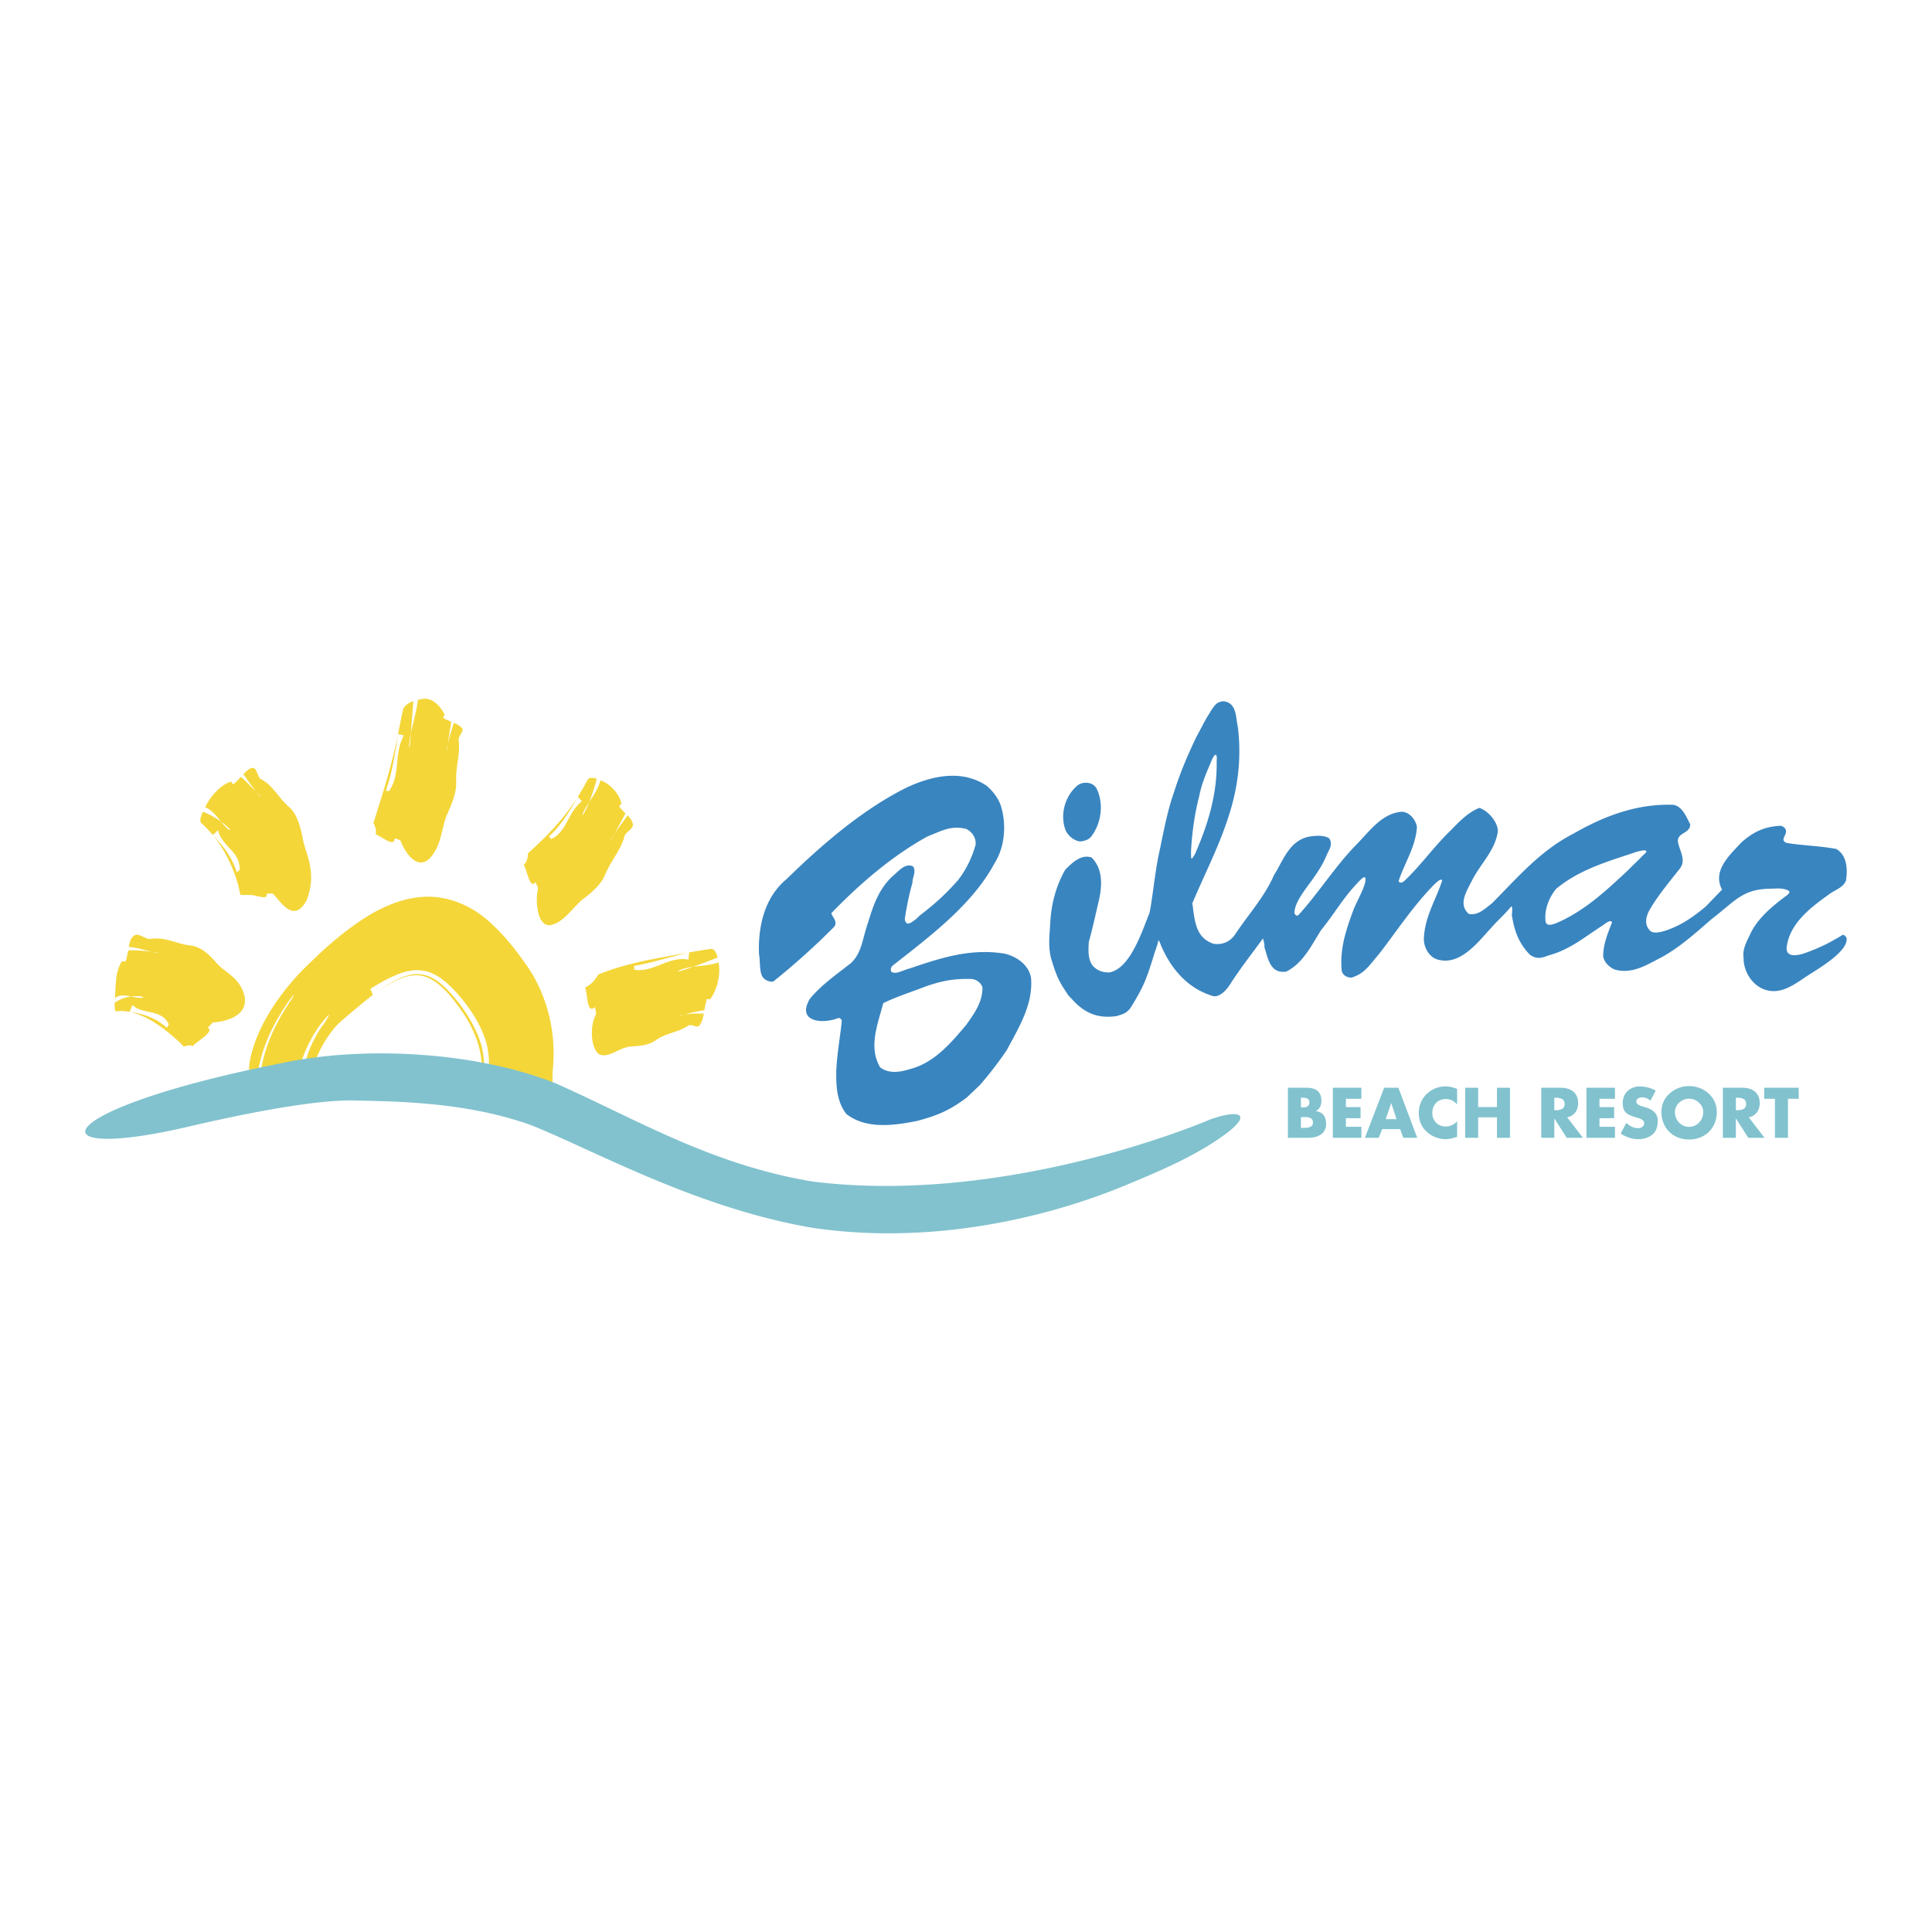 <svg xmlns="http://www.w3.org/2000/svg" width="2500" height="2500" viewBox="0 0 192.756 192.756"><g fill-rule="evenodd" clip-rule="evenodd"><path fill="#fff" fill-opacity="0" d="M0 0h192.756v192.756H0V0z"/><path d="M11.468 99.613l.096-.11c.767-.438 1.566.027 2.568.061.768-.065-1.273-.579-2.7.498.003.454.018.817.146.841a3.811 3.811 0 0 1 1.356.056c.072-.177.209-.521.278-.695 1.022 1.02 2.905.335 3.642 1.964-.092.059-.142.208-.194.318l.007.006-.007-.006c-.044.097-.09.165-.162.118.071.047.117-.021.162-.118-1.038-.927-2.321-1.422-3.673-1.575 2.009.45 3.833 1.965 5.166 3.253.069.057.142.157.192.209.531-.237.843-.11.866-.042.622-.642 2.189-1.471 1.52-1.86.126-.129.377-.391.501-.521 1.023-.073 3.471-.476 3.187-2.541-.454-2.035-2.093-2.43-2.961-3.561-.693-.754-1.419-1.438-2.415-1.571-1.37-.135-2.557-.915-4.09-.65-.492.013-1.223-.755-1.667-.259-.261.224-.359.61-.438 1.047.858.075 1.56.309 2.291.487.918.133.894.239 0 0-.761-.094-1.5-.197-2.353-.134-.065.376-.138.767-.271 1.117a2.22 2.22 0 0 0-.337-.04c-.628.873-.609 2.17-.68 3.097-.004.187-.014.401-.03.611zM20.465 80.53l.175.079c.94.521 1.333 1.455 2.151 2.14.646.409-.679-1.055-2.549-1.76-.208.451-.335.873-.197 1.093.443.397.835.806 1.188 1.232l.517-.486c.428 1.712 2.256 2.096 2.153 4.014-.095.008-.196.12-.284.195l.003.009-.003-.009c-.076.067-.139.105-.174.025.035.08.098.042.174-.025-.422-1.413-1.284-2.581-2.347-3.675 1.477 1.761 2.432 4.313 2.674 5.763.024.075.015.129.016.155.239-.009.409.047.488.007-.021-.001.22-.014.438.013.158.006.223-.014.345.01-.014-.001-.052-.01.021.006.236.047.476.107.685.152.396.09.778.093.642-.297.153-.009.46-.024.614-.034.711.62 2.058 3.187 3.415.653 1.099-2.95-.232-4.716-.438-6.339-.264-1.183-.587-2.275-1.328-2.934-1.043-.881-1.644-2.215-2.826-2.785-.373-.267-.396-1.292-.896-1.101-.27.046-.55.303-.845.615.423.564.833 1.176 1.276 1.747.62.636.555.721 0 0-.504-.514-1.002-1.025-1.513-1.492-.251.273-.514.557-.794.764-.002 0-.116-.188-.172-.282-.882.229-1.758 1.15-2.287 1.966-.099.177-.213.374-.322.581zM41.719 69.82a1.585 1.585 0 0 0-.069.345c-.301 1.762-.718 2.793-.823 4.195.035.97.158-1.203.415-4.399-.429.107-.897.45-1.024.805-.216.957-.355 1.73-.503 2.468l.576.137c-1.034 1.929-.283 3.896-1.508 5.597-.062-.079-.191-.064-.289-.068l-.005.011.005-.011c-.087-.004-.149-.022-.12-.136-.029.114.033.132.12.136.626-1.783.899-3.515 1.203-5.581-.617 3.11-1.524 5.856-2.312 8.404-.033.116-.098.297-.13.395.306.502.284.977.209 1.124.701.235 1.851 1.354 1.93.386l.555.214c.376 1.056 1.646 3.139 2.977 1.744 1.24-1.429 1.092-3.175 1.786-4.551.433-1.021.838-2 .804-3.043-.085-1.438.438-2.839.238-4.158-.003-.495.656-.992.289-1.231-.154-.185-.429-.343-.752-.484a16.55 16.55 0 0 0-.592 2.084c-.118.96-.207.958 0 0 .092-.772.216-1.567.33-2.193-.279-.115-.575-.227-.819-.4a2.16 2.16 0 0 1 .154-.309c-.399-.814-1.135-1.606-2.014-1.591a3.38 3.38 0 0 0-.631.11zM59.91 77.837l-.058.217c-.415 1.213-1.166 1.924-1.683 3.059-.297.857.801-1.075 1.369-3.415-.375-.116-.711-.153-.893.066-.33.63-.654 1.198-.995 1.735.105.114.31.337.412.45-1.386 1.012-1.56 3.181-3.107 3.765-.014-.106-.114-.181-.184-.253l-.008.008.008-.008c-.062-.062-.099-.122-.036-.193-.063.071-.026.131.036.193 1.114-1.026 1.979-2.347 2.84-3.902-1.444 2.269-3.196 3.99-4.687 5.354-.062.053-.184.162-.245.216-.011.629-.207.991-.426 1.134.373.718.642 2.509 1.166 1.737l.27.597c-.309 1.217-.113 3.807 1.177 3.712 1.444-.229 2.367-1.972 3.507-2.756.816-.646 1.583-1.311 2.017-2.31.566-1.397 1.553-2.404 1.922-3.842.185-.476.98-.729.812-1.243-.047-.29-.258-.54-.512-.803-.432.607-.887 1.202-1.311 1.842-.461.85-.531.799 0 0 .373-.693.748-1.362 1.103-2.048-.224-.22-.457-.448-.627-.712l.221-.263c-.204-.944-.957-1.708-1.619-2.11-.143-.071-.303-.15-.469-.227zM71.694 96.01l-.222.081c-1.299.376-2.381.206-3.637.688-.868.455 1.348-.283 3.765-1.249-.122-.472-.314-.831-.63-.861-.79.104-1.511.237-2.216.35l-.071.728c-1.909-.416-3.603 1.378-5.423.985.059-.112.011-.247-.011-.357l-.011.003.011-.003c-.019-.098-.016-.178.099-.21-.115.032-.118.112-.099.21 1.806-.33 3.472-.85 5.426-1.34-2.99.565-5.646.933-8.496 2l-.484.188c-.402.712-.843 1.078-1.317 1.295.277.803.161 2.697.987 1.965.029.171.09.515.121.685-.738 1.248-.491 3.729.406 4.066.979.305 2.054-.844 3.184-.829.807-.075 1.58-.089 2.344-.617 1.069-.767 2.189-.739 3.27-1.478.403-.185.892.406 1.17-.12.178-.244.275-.626.358-1.062-.62-.008-1.249-.025-1.904.094-.81.244-.812.139 0 0 .663-.205 1.308-.323 1.966-.446.066-.375.131-.767.252-1.118l.306.052c.65-.837.949-2.107.926-3.059a9.618 9.618 0 0 0-.07-.641z" fill="#f4d639"/><path d="M109.395 78.657c.773 1.503.477 3.566-.568 4.86-.281.291-.674.41-1.088.435-.625-.095-1.152-.557-1.416-1.089-.582-1.516-.119-3.343 1.098-4.43.556-.516 1.597-.446 1.974.224zM184.242 93.619c-.051-.133-.191-.336-.379-.354-1.145.68-1.975 1.154-3.498 1.721-.664.272-2.17.71-2.113-.428.264-2.384 2.32-3.96 4.193-5.301.553-.452 1.43-.653 1.721-1.386.207-1.152.092-2.561-.959-3.169-1.65-.318-3.426-.333-4.984-.613-.729-.323.209-.834-.088-1.371-.078-.167-.289-.283-.475-.332-1.467.079-2.604.485-3.938 1.678-1.172 1.281-2.902 2.793-1.916 4.696l-1.623 1.682s-1.359 1.182-2.65 1.833c-1.047.525-2.504 1.085-2.939.54-.459-.488-.457-1.121-.102-1.879.844-1.506 1.99-2.852 3.074-4.236.756-.912-.07-1.88-.168-2.809.018-.854 1.244-.735 1.238-1.655-.377-.704-.777-1.789-1.682-1.94-3.605-.128-6.895 1.105-9.953 2.869-3.338 1.705-5.598 4.402-8.162 6.974-.818.629-1.387 1.199-2.291 1.045-1.021-.892-.355-2.055.25-3.209.916-1.856 2.355-3.038 2.646-5.039.008-.861-.885-1.989-1.834-2.335-1.086.402-2.072 1.417-2.85 2.228-1.715 1.642-2.971 3.487-4.682 5.094-.139.113-.436.242-.537-.02.588-1.814 1.73-3.448 1.828-5.435-.152-.713-.709-1.425-1.504-1.48-2.045.151-3.273 2.028-4.643 3.386-2.117 2.203-3.662 4.717-5.686 6.931-.172.142-.342-.066-.393-.196.021-1.356 1.57-2.845 2.488-4.389.541-.83.668-1.33 1.018-1.994.16-.333.209-.837-.08-1.119-.604-.311-1.375-.228-1.988-.129-1.973.409-2.582 2.444-3.48 3.847-.939 2.16-2.572 3.937-3.873 5.903-.482.713-1.275 1.08-2.152.93-1.814-.588-1.881-2.337-2.113-4.042 1.16-2.773 2.562-5.458 3.51-8.348 1.039-3.04 1.418-6.077 1.027-9.255-.223-.943-.086-2.356-1.4-2.549-.84.063-.986.512-1.625 1.509-.422.719-.793 1.487-1.143 2.111-.736 1.566-1.479 3.191-2.209 5.476-.701 1.992-1.072 4.177-1.531 6.288-.416 1.988-.773 5.755-.99 5.929-.91 2.407-2.016 5.341-3.889 5.741-.668.03-1.344-.193-1.766-.772-.412-.644-.361-1.463-.318-2.251.393-1.421.684-2.788 1.006-4.151.379-1.666.346-3.202-.723-4.29-1.043-.354-1.922.511-2.623 1.204-.916 1.592-1.412 3.416-1.504 5.339-.064 1.182-.219 2.162.051 3.399.674 2.307.992 2.631 1.756 3.816l.371.388c1.266 1.409 2.617 1.95 4.469 1.67.59-.195 1.066-.255 1.533-1.088 1.061-1.767 1.371-2.382 2.23-5.223.322-.904.414-1.246.336-1.282.178.146.223.34.297.536 1.068 2.492 2.779 4.362 5.246 5.08.504.048.98-.272 1.518-.98 1.121-1.76 2.213-3.129 3.42-4.79.066.294.168.559.139.872.385 1.26.631 2.69 2.201 2.433 1.668-.854 2.473-2.569 3.441-4.112 1.529-1.898 2.188-3.239 3.885-4.974.209-.201.707-.722.516.242-.295 1.036-.885 1.912-1.232 2.894-.691 1.868-1.322 3.804-1.086 5.919.119.425.541.654.986.635 1.275-.414 1.668-1.096 2.807-2.454 1.816-2.361 3.422-4.837 5.598-7.003.168-.109.455-.43.629-.255-.6 1.906-1.748 3.605-1.834 5.814-.023.887.527 1.871 1.379 2.102 2.223.629 3.969-1.677 5.279-3.103.852-.952 1.424-1.422 2.088-2.235.094.242.082.358.031.879.23 1.544.66 2.8 1.812 3.991.789.534 1.342.227 1.932.03 2.119-.587 3.57-1.856 5.463-3.066.207-.169.723-.518.785-.195-.422 1.069-.92 2.288-.873 3.435.133.584.6 1.009 1.115 1.251 1.756.52 3.25-.478 4.717-1.222 1.818-1.013 3.162-2.228 5.004-3.826 2.287-1.742 2.986-2.904 5.619-3.004.65.01 1.426-.148 2.043.198.176.145.004.284-.104.402-1.4 1.038-2.811 2.167-3.627 3.706-.365.821-.922 1.653-.762 2.622-.02 1.17.684 2.411 1.709 2.956 1.781.934 3.328-.325 4.686-1.223 1.39-.883 3.999-2.441 3.884-3.713zm-65.32-7.963c-.133.05-.076-.52-.098-.647.1-1.988.377-3.864.834-5.627.258-1.339.816-2.521 1.312-3.71.326-.607.484-.417.416.278.059 3.304-.861 6.244-2.092 9.104-.005.063-.308.575-.372.602zm44.971-.299c-.479.534-.924.9-1.441 1.448-2.16 2.006-4.383 4.122-7.24 5.319-.492.174-.852.257-1.002-.129-.168-1.223.332-2.443 1.053-3.323 2.309-1.9 5.018-2.683 7.672-3.566.295-.129 2.081-.638.958.251zM102.863 97.526c-.254-1.294-1.443-2.107-2.652-2.384-3.403-.553-6.419.454-9.402 1.465-.942.26-1.387.624-1.875.354-.104-.231-.054-.417.089-.593 3.812-2.991 8.02-6.133 10.231-10.294 1.014-1.614 1.164-3.819.613-5.649-.242-.754-.805-1.506-1.449-2.044-2.414-1.598-5.305-1.029-7.88.154-4.363 2.143-8.447 5.646-12.021 9.134-2.207 1.817-2.896 4.667-2.792 7.501.144.806.013 2.017.462 2.423.23.242.629.377.949.346a71.603 71.603 0 0 0 6.083-5.466c.397-.501-.161-.967-.28-1.359 2.821-2.93 6.108-5.747 9.594-7.66 1.567-.626 2.311-1.083 3.816-.772.152.081.102.024.391.231.409.356.649.824.596 1.358a10.12 10.12 0 0 1-1.775 3.57c-1.335 1.496-2.293 2.338-3.796 3.5-.355.376-.978.877-1.252.796-.15-.078-.227-.275-.242-.435.188-1.283.423-2.4.766-3.637-.012-.54.431-1.163.033-1.645-.764-.295-1.34.409-1.895.893-1.419 1.226-2.031 2.944-2.548 4.669-.604 1.704-.614 3.047-1.732 4.112-1.406 1.099-2.971 2.185-4.124 3.594-.271.514-.595 1.243-.076 1.77.554.497 1.57.468 2.252.313.6-.079.772-.431 1.043.04-.16 1.631-.485 3.346-.553 5.018-.024 1.555.048 3.083 1.007 4.316 1.917 1.488 4.559 1.198 7.068.688 2.278-.605 3.326-1.146 4.919-2.311.42-.403.817-.765 1.362-1.297a37.27 37.27 0 0 0 2.65-3.451c1.17-2.202 2.666-4.56 2.42-7.248zm-6.488 4.758c-1.434 1.701-3.008 3.545-5.169 4.256-1.08.339-2.354.722-3.39-.046-1.17-1.985-.291-4.183.308-6.407 1.333-.664 2.835-1.119 4.187-1.654 1.794-.628 2.933-.792 4.548-.762.537.02.982.348 1.156.81.047 1.463-.831 2.678-1.64 3.803z" fill="#3985c0"/><path d="M25.609 108.028c.241-3.095 1.549-5.72 3.072-7.965.79-1.122.889-1.073.129.043-1.462 2.229-2.674 4.806-2.892 7.708.333-.239.672-.415.95-.124-.009-.003-.03.279-.034.655h3.101c.021-.036.037-.072.06-.107-.072-.11-.071-.287-.13-.43-.225-1.642 1.146-4.688 2.875-6.509.212-.25-.024.271-.365.756-1.414 1.826-2.308 4.492-2.036 5.664.377-.522.787-1.107 1.2-2.054.423-1.161 1.246-2.475 2.04-3.346.252-.312 2.994-2.605 3.62-3.055l-.245-.611c3.989-2.508 5.945-2.59 8.66.461 1.321 1.485 2.413 3.175 2.927 4.989.351 1.407.334 2.827-.121 4.241l6.666 1.266c.102-.507.004-2.289.062-2.816.45-4.312-.869-7.95-2.523-10.369-1.239-1.753-2.241-3.072-3.957-4.604-1.611-1.404-3.939-2.517-6.501-2.341-2.562.185-4.83 1.402-6.641 2.679-1.889 1.336-3.301 2.621-4.91 4.2-1.374 1.32-2.902 3.165-4.041 5.182-1.144 1.989-1.798 4.219-1.717 5.261-.014 1.471.393 1.469.751 1.226z" fill="#f4d639"/><path d="M48.02 108.346c.368-1.345.354-2.609.038-3.944-.457-1.678-1.444-3.337-2.675-4.826-2.56-3.056-4.286-3.123-7.896-.523 1.35-.951 2.595-1.599 3.54-1.714.94-.147 1.774.106 2.716.853.884.688 1.887 1.992 2.698 3.229.773 1.256 1.316 2.577 1.519 3.831.188 1.002.118 2.029-.177 3.095h.237v-.001z" fill="#f4d639"/><path d="M129.793 111.453h.131c.426 0 1.068-.059 1.068.544 0 .551-.65.531-1.037.531h-.162v-1.075zm.701 2.068c.914 0 1.811-.345 1.811-1.391 0-.696-.307-1.182-1.021-1.273v-.013c.404-.205.551-.571.551-1.022 0-.952-.596-1.298-1.484-1.298h-1.857v4.997h2zm-.701-4.002h.092c.352 0 .754.025.754.483 0 .425-.355.483-.701.483h-.145v-.966zM134.279 109.626v.832h1.465v1.103h-1.465v.86h1.545v1.1h-2.844v-4.997h2.844v1.102h-1.545zM139.336 111.659h-1.08l.537-1.592h.014l.529 1.592zm.352.995l.326.867h1.385l-1.883-4.997h-1.418l-1.922 4.997h1.379l.344-.867h1.789zM145.375 110.201a1.41 1.41 0 0 0-1.139-.551c-.797 0-1.334.61-1.334 1.385 0 .789.545 1.359 1.354 1.359.424 0 .848-.205 1.119-.529v1.557c-.432.134-.742.233-1.148.233a2.782 2.782 0 0 1-1.873-.736c-.551-.498-.803-1.147-.803-1.89 0-.683.258-1.339.736-1.83a2.709 2.709 0 0 1 1.902-.808c.416 0 .801.092 1.186.251v1.559zM149.352 110.452v-1.928h1.3v4.997h-1.3v-2.048h-1.875v2.048h-1.299v-4.997h1.299v1.928h1.875zM155.072 109.519h.127c.424 0 .902.08.902.624 0 .541-.479.621-.902.621h-.127v-1.245zm1.285 1.954c.711-.126 1.094-.722 1.094-1.41 0-1.068-.748-1.538-1.736-1.538h-1.941v4.997h1.299V111.6h.014l1.227 1.922h1.617l-1.574-2.049zM159.58 109.626v.832h1.465v1.103h-1.465v.86h1.545v1.1h-2.844v-4.997h2.844v1.102h-1.545zM164.67 109.811a1.358 1.358 0 0 0-.861-.332c-.238 0-.557.14-.557.417 0 .291.352.405.576.479l.332.099c.695.206 1.232.557 1.232 1.366 0 .496-.117 1.008-.516 1.344-.391.333-.916.473-1.42.473a3.097 3.097 0 0 1-1.756-.57l.557-1.048c.324.284.709.517 1.154.517.305 0 .629-.152.629-.502 0-.366-.512-.491-.789-.571-.814-.233-1.352-.445-1.352-1.413 0-1.013.723-1.676 1.723-1.676.504 0 1.121.159 1.566.41l-.518 1.007zM168.521 109.618c.775 0 1.412.629 1.412 1.319 0 .861-.637 1.49-1.412 1.49s-1.412-.629-1.412-1.49c0-.69.637-1.319 1.412-1.319zm0-1.26c-1.438 0-2.764 1.061-2.764 2.57 0 1.619 1.16 2.759 2.764 2.759 1.605 0 2.764-1.14 2.764-2.759 0-1.509-1.324-2.57-2.764-2.57zM173.188 109.519h.127c.424 0 .902.08.902.624 0 .541-.479.621-.902.621h-.127v-1.245zm1.287 1.954c.709-.126 1.094-.722 1.094-1.41 0-1.068-.75-1.538-1.738-1.538h-1.941v4.997h1.299V111.6h.014l1.227 1.922h1.619l-1.574-2.049zM178.385 113.521h-1.299v-3.895h-1.072v-1.102h3.445v1.102h-1.074v3.895zM120.732 111.692c3.27-1.171 4.83-.475-.299 2.683-1.42.825-3.098 1.866-9.379 4.378-7.719 2.999-18.659 5.42-29.984 3.748-11.604-1.977-21.758-7.72-28.059-10.235-6.594-2.376-13.71-2.374-17.94-2.477-4.307-.001-11.24 1.457-15.921 2.534-16.021 3.829-14.722-1.596 9.104-6.283 7.858-1.67 18.932-1.194 27.118 2.016 7.955 3.51 15.543 8.161 25.781 9.838 19.466 2.387 39.117-5.998 39.579-6.202z" fill="#81c2ce"/></g></svg>
